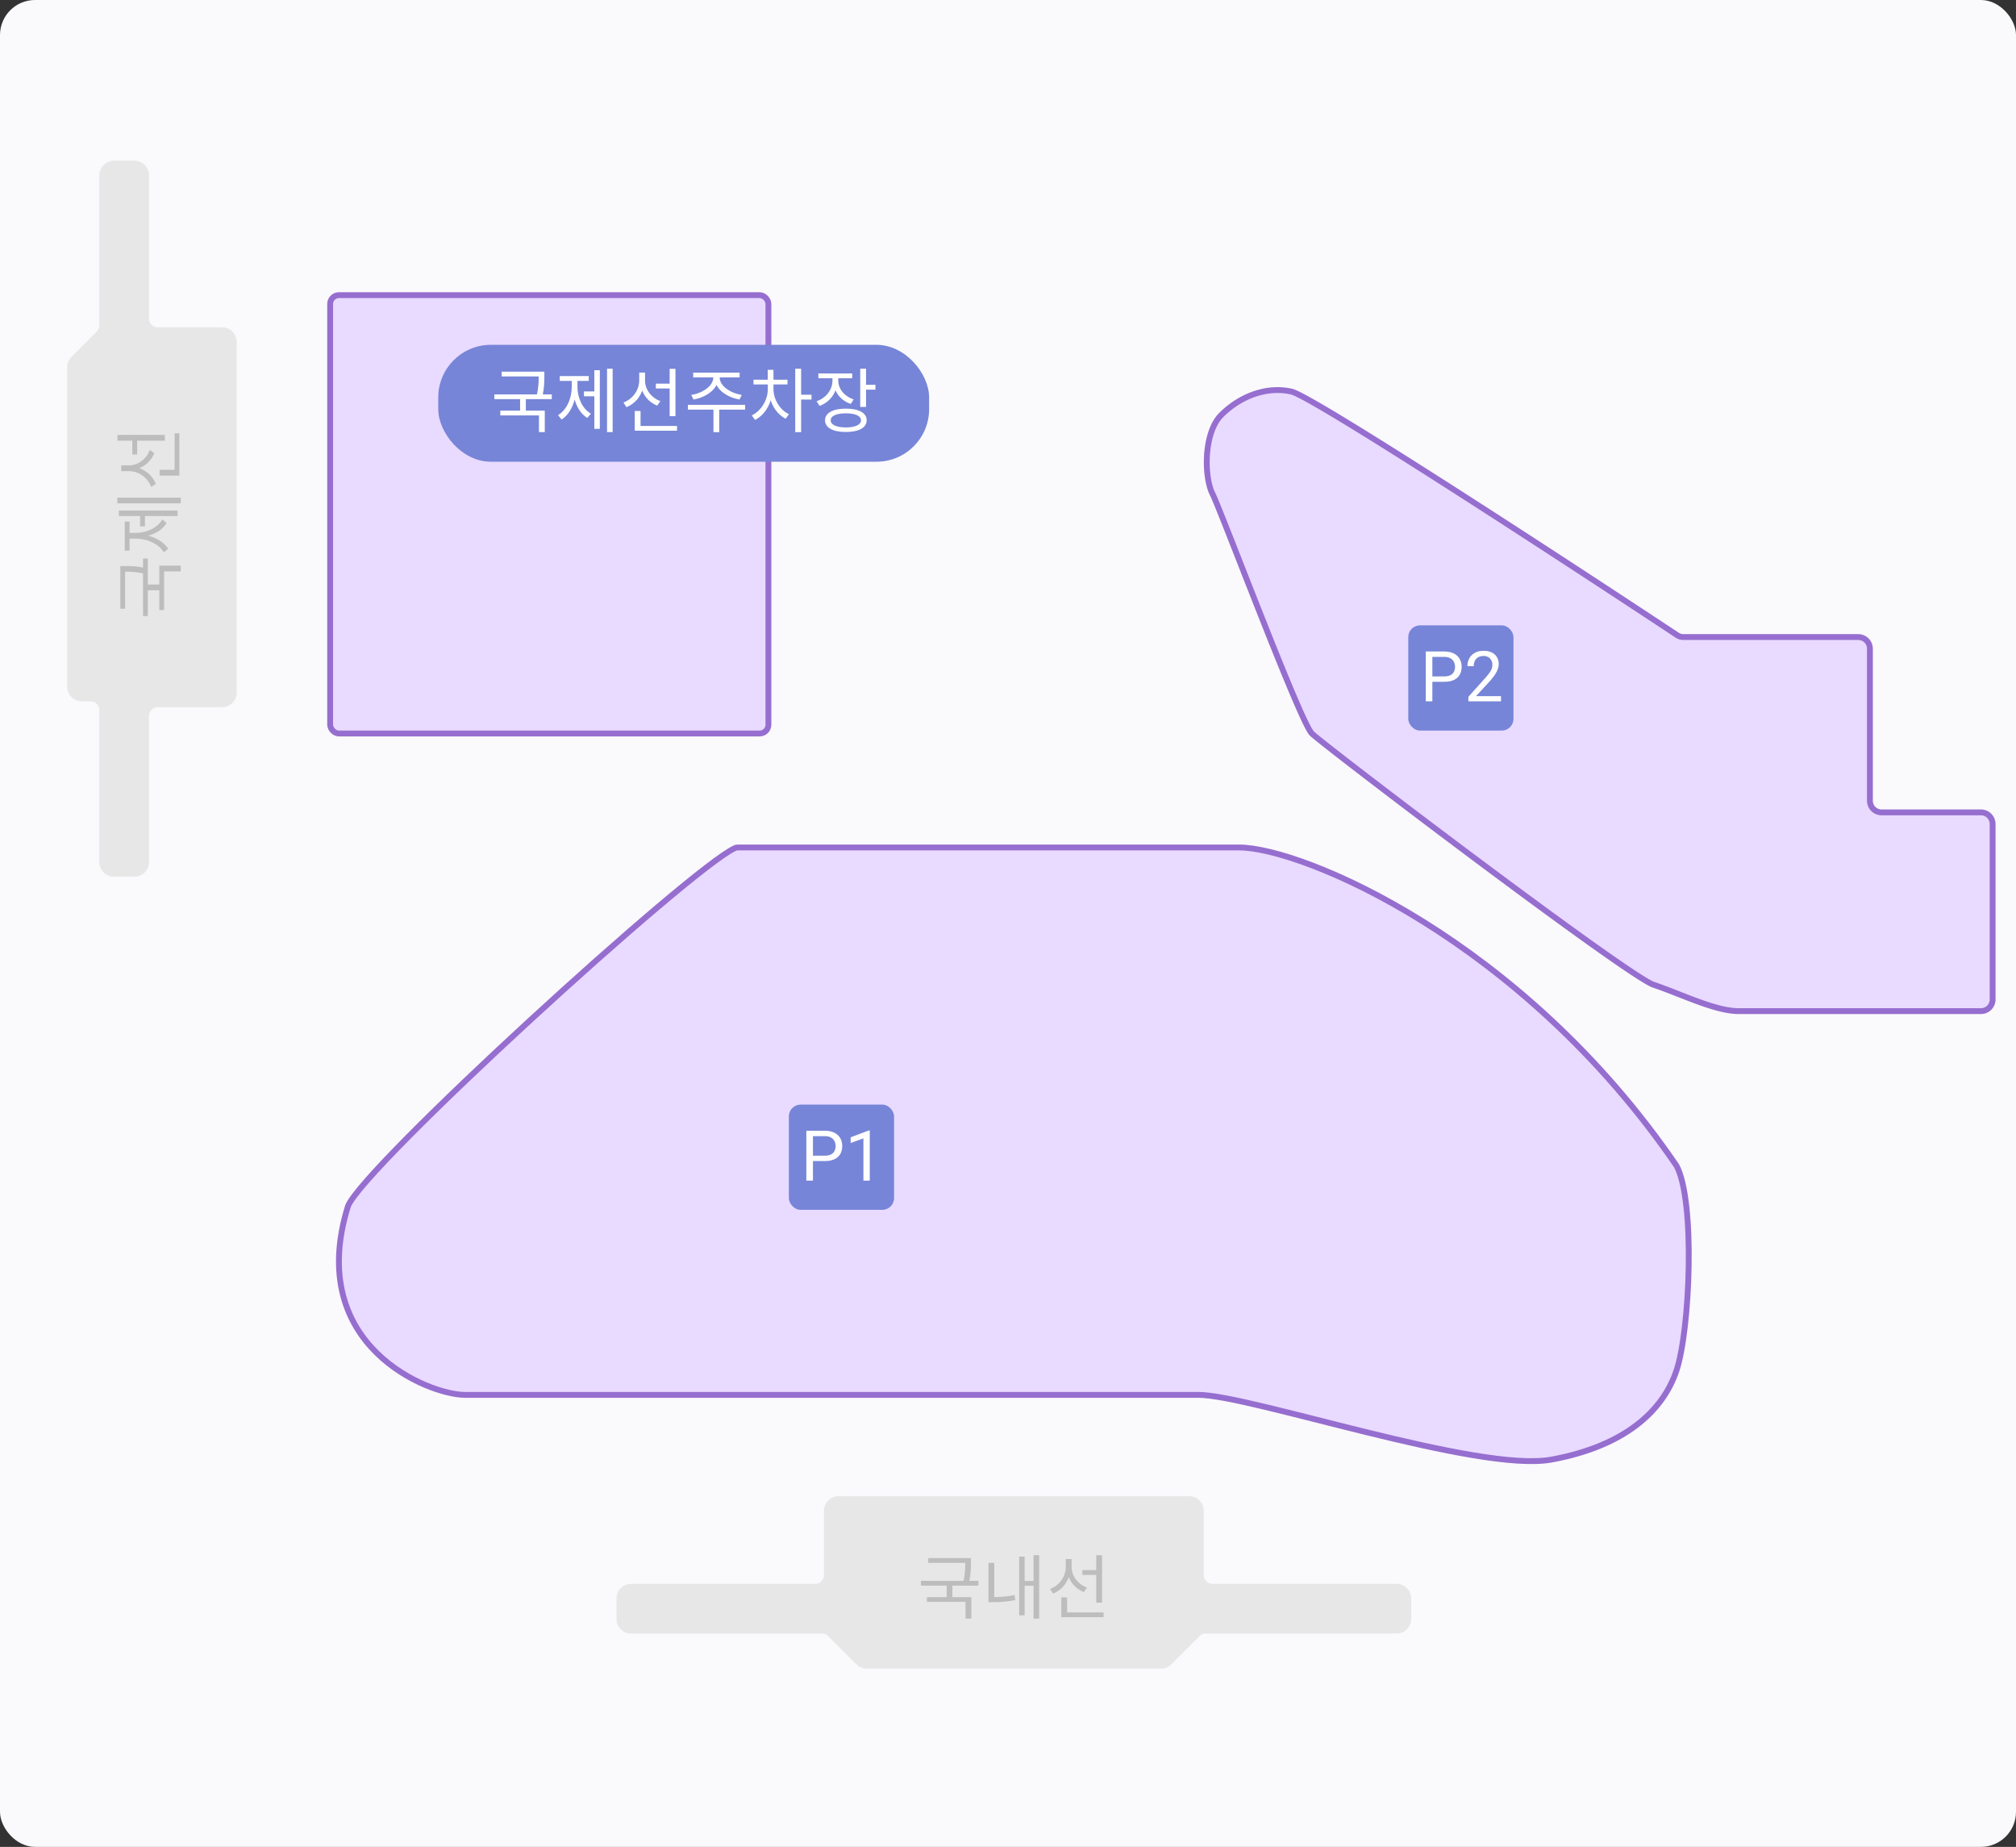 <svg width="345" height="316" viewBox="0 0 345 316" fill="none" xmlns="http://www.w3.org/2000/svg"><rect x="0" y="0" width="345" height="316" fill="#333333" stroke="none"/><rect width="345" height="316" rx="6" fill="#FAF9FC"/><path d="M212.043 145h-85.674c-.228 0-.403.019-.61.113-7.694 3.526-63.453 54.418-66.207 61.25-7.438 23.992 13.948 32.297 19.991 32.297H205.07c8.834 0 47.886 13.38 60.439 11.073 12.552-2.307 19.061-8.305 21.386-15.226 2.324-6.92 3.254-29.067 0-35.064-26.5-38.756-64.158-54.443-74.851-54.443Z" fill="#E9DAFF" stroke="#966ECF"/><path d="M17.5 55.672V30a2 2 0 0 1 2-2H23a2 2 0 0 1 2 2v24.5a2 2 0 0 0 2 2h11a2 2 0 0 1 2 2v60a2 2 0 0 1-2 2H27a2 2 0 0 0-2 2v25a2 2 0 0 1-2 2h-3.5a2 2 0 0 1-2-2v-26a2 2 0 0 0-2-2H14a2 2 0 0 1-2-2V62.828a2 2 0 0 1 .586-1.414l4.328-4.328a2 2 0 0 0 .586-1.414Z" fill="#E7E7E7" stroke="#E7E7E7"/><path d="M20.592 104.152v-6.984h.816v6.984h-.816Zm3.888 1.248v-9.828h.816v9.828h-.816Zm.552-4.404v-.984h2.556v.984h-2.556Zm-4.44-3.18v-.972h.804c.9 0 1.992 0 3.48.36l-.12.972c-1.452-.36-2.484-.36-3.36-.36h-.804Zm6.672 6.564v-7.608h3.672v.996H28.08v6.612h-.816Zm-7.176-18.263v-.96h10.848v.96H20.088Zm3.888 3.948v-2.076h.828v2.076h-.828Zm-3.636-1.776v-.936h10.044v.936H20.34Zm1.428 3.864v-.768h1.38c2.376 0 4.62.912 5.628 2.508l-.744.612c-.912-1.512-2.892-2.352-4.884-2.352h-1.38Zm0-.204v-.768h1.38c1.884 0 3.768-.816 4.632-2.304l.732.612c-.96 1.584-3.096 2.46-5.364 2.46h-1.38Zm-.42 2.256v-4.956h.828v4.956h-.828Zm1.296-16.44V75.03h.828v2.736h-.828Zm-1.896 2.845v-.804h1.332c2.1 0 3.852 1.176 4.584 2.988l-.792.516c-.6-1.608-2.136-2.7-3.792-2.7h-1.332Zm0-.192v-.804h1.368c1.512 0 2.94-1.056 3.516-2.628l.768.54c-.672 1.728-2.352 2.892-4.284 2.892h-1.368Zm-.648-5.016v-.996h8.112v.996H20.1Zm9.78 5.976v-7.236h.816v7.236h-.816Zm-2.568 0v-.996h2.952v.996h-2.952Z" fill="#BDBDBD"/><path d="M141.5 269.5v-11a2 2 0 0 1 2-2h60a2 2 0 0 1 2 2v11a2 2 0 0 0 2 2H239a2 2 0 0 1 2 2v3.5a2 2 0 0 1-2 2h-32.672a2 2 0 0 0-1.414.586l-4.828 4.828a2 2 0 0 1-1.414.586h-50.344a2 2 0 0 1-1.414-.586l-4.828-4.828a2 2 0 0 0-1.414-.586H108a2 2 0 0 1-2-2v-3.5a2 2 0 0 1 2-2h31.5a2 2 0 0 0 2-2Z" fill="#E7E7E7" stroke="#E7E7E7"/><path d="M158.848 266.592h6.984v.816h-6.984v-.816Zm-1.248 3.888h9.828v.816H157.6v-.816Zm4.404.552h.984v2.556h-.984v-2.556Zm3.18-4.44h.972v.804c0 .9 0 1.992-.36 3.48l-.972-.12c.36-1.452.36-2.484.36-3.36v-.804Zm-6.564 6.672h7.608v3.672h-.996v-2.856h-6.612v-.816Zm18.251-7.176h.96v10.848h-.96v-10.848Zm-1.824 4.416h2.088v.816h-2.088v-.816Zm-.636-4.176h.936v10.056h-.936v-10.056Zm-5.256 1.068h.996v6.264h-.996v-6.264Zm0 5.868h.696c1.116 0 2.364-.072 3.78-.348l.108.864c-1.476.288-2.724.348-3.888.348h-.696v-.864Zm16.079-4.62h2.736v.828h-2.736v-.828Zm-2.844-1.896h.804v1.332c0 2.1-1.176 3.852-2.988 4.584l-.516-.792c1.608-.6 2.7-2.136 2.7-3.792v-1.332Zm.192 0h.804v1.368c0 1.512 1.056 2.94 2.628 3.516l-.54.768c-1.728-.672-2.892-2.352-2.892-4.284v-1.368Zm5.016-.648h.996v8.112h-.996V266.1Zm-5.976 9.78h7.236v.816h-7.236v-.816Zm0-2.568h.996v2.952h-.996v-2.952Z" fill="#BDBDBD"/><rect x="56.5" y="50.5" width="75" height="75" rx="1.5" fill="#E9DAFF" stroke="#966ECF"/><path d="M221 67c3.572.794 45.173 27.903 66.01 41.676.327.216.699.324 1.091.324H318a2 2 0 0 1 2 2v26a2 2 0 0 0 2 2h17a2 2 0 0 1 2 2v30c0 1.105-.887 2-1.991 2H297.5c-4 0-10-3-14.5-4.5s-56.5-41-58.5-43-15.5-38-17-41S206 74 209 71s7.5-5 12-4Z" fill="#E9DAFF" stroke="#966ECF"/><rect x="135" y="189" width="18" height="18" rx="2" fill="#7685D7"/><path d="M141.137 198.654h-2.28v-.92h2.28c.441 0 .799-.07 1.072-.211.273-.14.473-.335.598-.585.129-.25.193-.536.193-.856a1.82 1.82 0 0 0-.193-.826 1.43 1.43 0 0 0-.598-.621c-.273-.16-.631-.24-1.072-.24h-2.016V202h-1.131v-8.531h3.147c.644 0 1.189.111 1.634.334a2.35 2.35 0 0 1 1.014.926c.231.39.346.837.346 1.341 0 .547-.115 1.014-.346 1.401-.23.386-.568.681-1.014.884-.445.2-.99.299-1.634.299Zm7.705-5.232V202h-1.084v-7.225l-2.186.797v-.978l3.1-1.172h.17Z" fill="#fff"/><rect x="241" y="107" width="18" height="18" rx="2" fill="#7685D7"/><path d="M247.137 116.654h-2.28v-.92h2.28c.441 0 .799-.07 1.072-.211.273-.14.473-.335.598-.585.129-.25.193-.536.193-.856a1.82 1.82 0 0 0-.193-.826 1.43 1.43 0 0 0-.598-.621c-.273-.16-.631-.24-1.072-.24h-2.016V120h-1.131v-8.531h3.147c.644 0 1.189.111 1.634.334a2.35 2.35 0 0 1 1.014.926c.231.39.346.837.346 1.341 0 .547-.115 1.014-.346 1.401-.23.386-.568.681-1.014.884-.445.2-.99.299-1.634.299Zm9.732 2.455V120h-5.584v-.779l2.795-3.112c.344-.382.609-.707.797-.972.191-.27.324-.51.398-.721a1.89 1.89 0 0 0 .118-.656c0-.281-.059-.535-.176-.762a1.318 1.318 0 0 0-.504-.551 1.524 1.524 0 0 0-.809-.205c-.379 0-.695.074-.949.223-.25.144-.437.347-.562.609a2.073 2.073 0 0 0-.188.903h-1.084c0-.481.106-.92.317-1.319.21-.398.523-.715.937-.949.414-.238.924-.357 1.529-.357.539 0 1 .095 1.383.287.383.187.676.453.879.797.207.339.311.738.311 1.195a2.4 2.4 0 0 1-.129.762 3.913 3.913 0 0 1-.346.761 5.882 5.882 0 0 1-.51.75 11.39 11.39 0 0 1-.615.727l-2.285 2.478h4.277Z" fill="#fff"/><rect x="75" y="59" width="84" height="20" rx="9" fill="#7685D7"/><path d="M85.848 63.592h6.984v.816h-6.984v-.816ZM84.6 67.48h9.828v.816H84.6v-.816Zm4.404.552h.984v2.556h-.984v-2.556Zm3.18-4.44h.972v.804c0 .9 0 1.992-.36 3.48l-.972-.12c.36-1.452.36-2.484.36-3.36v-.804Zm-6.564 6.672h7.608v3.672h-.996V71.08H85.62v-.816Zm18.263-7.176h.96v10.848h-.96V63.088Zm-3.948 3.888h2.076v.828h-2.076v-.828Zm1.776-3.636h.936v10.044h-.936V63.34Zm-3.864 1.428h.768v1.38c0 2.376-.912 4.62-2.508 5.628l-.612-.744c1.512-.912 2.352-2.892 2.352-4.884v-1.38Zm.204 0h.768v1.38c0 1.884.816 3.768 2.304 4.632l-.612.732c-1.584-.96-2.46-3.096-2.46-5.364v-1.38Zm-2.256-.42h4.956v.828h-4.956v-.828Zm16.439 1.296h2.736v.828h-2.736v-.828Zm-2.844-1.896h.804v1.332c0 2.1-1.176 3.852-2.988 4.584l-.516-.792c1.608-.6 2.7-2.136 2.7-3.792v-1.332Zm.192 0h.804v1.368c0 1.512 1.056 2.94 2.628 3.516l-.54.768c-1.728-.672-2.892-2.352-2.892-4.284v-1.368Zm5.016-.648h.996v8.112h-.996V63.1Zm-5.976 9.78h7.236v.816h-7.236v-.816Zm0-2.568h.996v2.952h-.996v-2.952Zm13.439-6.156h.864v.456c0 1.944-2.064 3.372-4.248 3.744l-.384-.792c1.908-.276 3.768-1.524 3.768-2.952v-.456Zm.252 0h.852v.456c0 1.428 1.872 2.676 3.768 2.952l-.372.792c-2.196-.372-4.248-1.8-4.248-3.744v-.456Zm-.216 5.64h.984v4.14h-.984v-4.14Zm-4.38-.528h9.804v.816h-9.804v-.816Zm.912-5.508h7.944v.804h-7.944v-.804Zm12.767 1.908h.78v.924c0 2.292-1.248 4.404-2.964 5.256l-.564-.768c1.596-.768 2.748-2.616 2.748-4.488v-.924Zm.192 0h.78v.924c0 1.752 1.092 3.516 2.64 4.284l-.552.768c-1.692-.84-2.868-2.892-2.868-5.052v-.924Zm-2.64-.696h5.82v.804h-5.82v-.804Zm2.436-1.692h.984v2.136h-.984V63.28Zm4.704-.192h1.008v10.848h-1.008V63.088Zm.768 4.452h2.016v.828h-2.016v-.828Zm5.603-3.288h.816v.876c0 1.992-1.2 3.66-3.024 4.32l-.504-.792c1.632-.576 2.712-1.98 2.712-3.528v-.876Zm.18 0h.816v.864c0 1.416 1.032 2.688 2.628 3.216l-.48.78c-1.812-.6-2.964-2.148-2.964-3.996v-.864Zm-2.592-.36h5.796v.816h-5.796v-.816Zm7.164-.804h.996v6.54h-.996v-6.54Zm.72 2.748h1.884v.84h-1.884v-.84Zm-3.18 4.08c2.208 0 3.564.732 3.564 1.992 0 1.272-1.356 2.004-3.564 2.004s-3.564-.732-3.564-2.004c0-1.26 1.356-1.992 3.564-1.992Zm0 .804c-1.608 0-2.592.432-2.592 1.188 0 .768.984 1.224 2.592 1.224s2.592-.456 2.592-1.224c0-.756-.984-1.188-2.592-1.188Z" fill="#fff"/></svg>